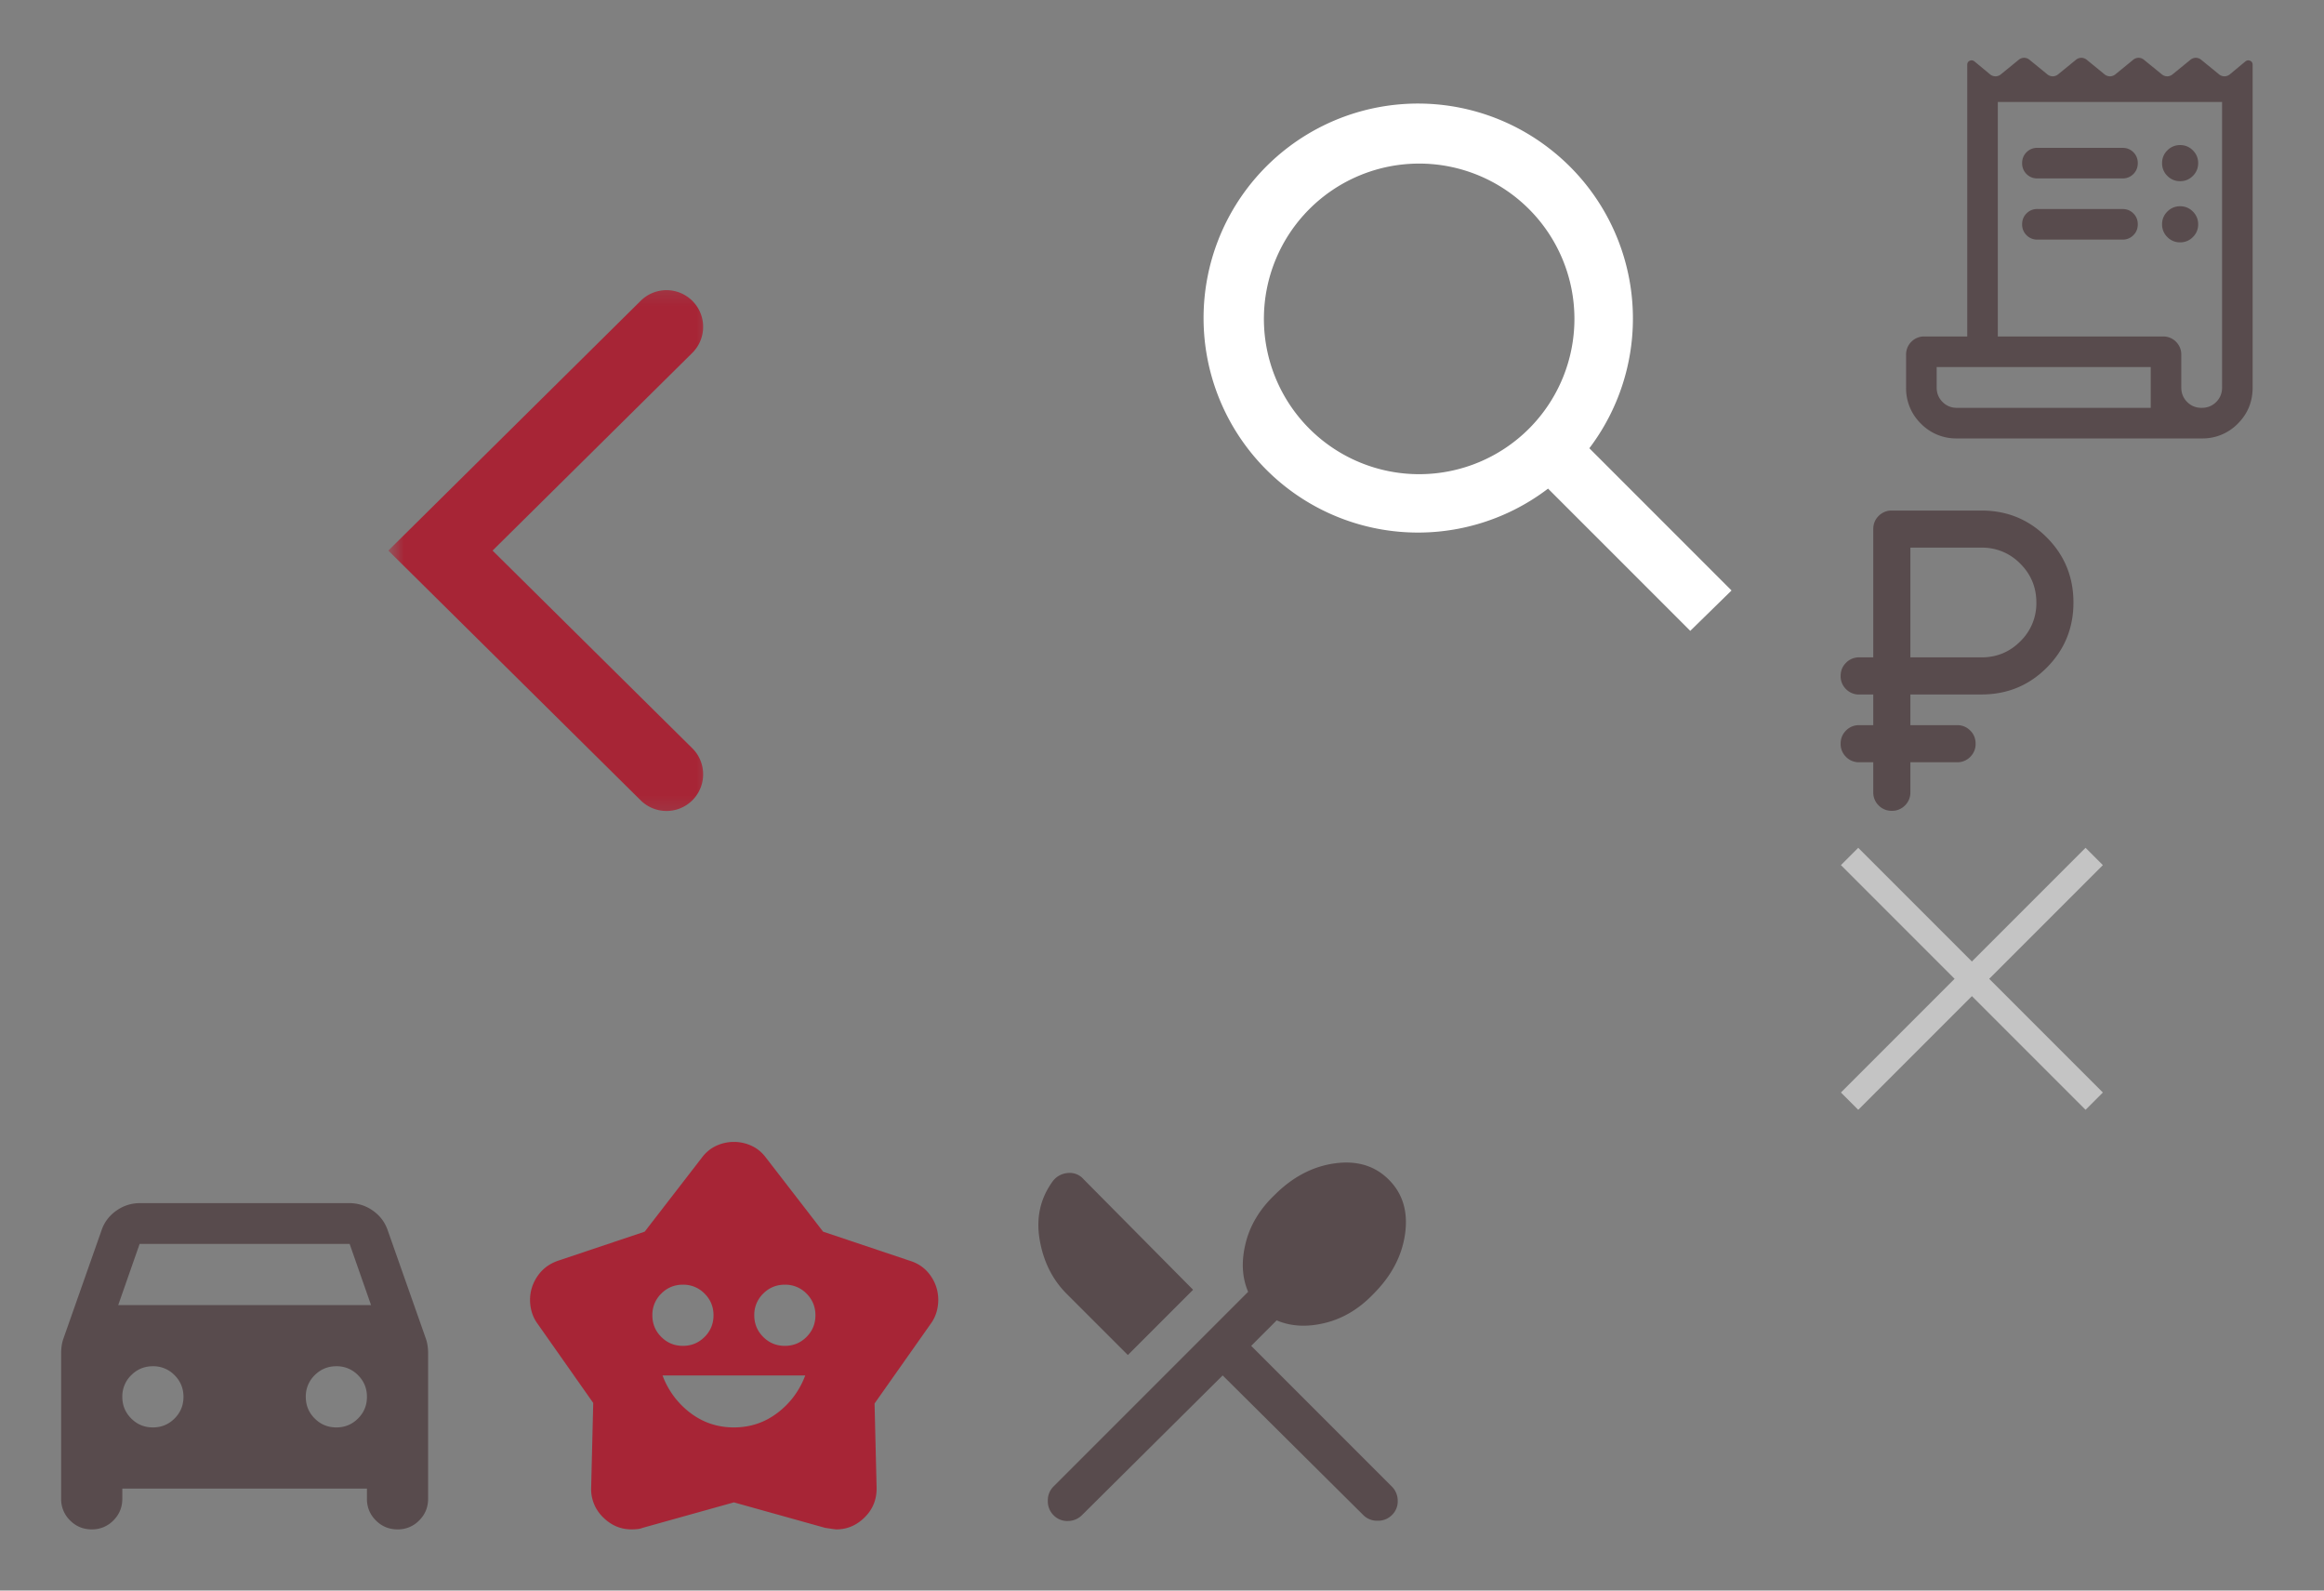 <?xml version="1.0" encoding="utf-8"?><svg width="95" height="65" viewBox="0 0 95 65" xmlns="http://www.w3.org/2000/svg" xmlns:xlink="http://www.w3.org/1999/xlink"><rect x="0" y="0" width="95" height="65" fill="#808080" stroke="none"/><svg width="20" height="20" fill="none" viewBox="0 0 20 20" id="car" y="45" xmlns="http://www.w3.org/2000/svg"><mask id="aa" style="mask-type:alpha" maskUnits="userSpaceOnUse" x="0" y="0" width="20" height="20"><path fill="#D9D9D9" d="M0 0h20v20H0z"/></mask><g mask="url(#aa)"><path d="M5 15.833v.417c0 .347-.122.642-.365.885a1.206 1.206 0 0 1-.885.365c-.347 0-.642-.122-.885-.365a1.206 1.206 0 0 1-.365-.885v-5.958c0-.098.007-.195.02-.292.015-.097.036-.188.063-.27l1.563-4.438c.11-.334.312-.605.604-.813.292-.208.618-.312.98-.312h8.54c.362 0 .688.104.98.312.292.208.493.48.604.813l1.563 4.437c.027.083.048.174.062.271.014.097.021.194.021.292v5.958c0 .347-.122.642-.365.885a1.206 1.206 0 0 1-.885.365c-.347 0-.642-.122-.885-.365A1.205 1.205 0 0 1 15 16.25v-.417H5Zm-.167-7.5h10.334l-.875-2.5H5.708l-.875 2.5Zm1.417 5c.347 0 .642-.121.885-.364s.365-.538.365-.886c0-.347-.122-.642-.365-.885a1.205 1.205 0 0 0-.885-.365c-.347 0-.642.122-.885.365a1.205 1.205 0 0 0-.365.885c0 .348.122.643.365.886s.538.364.885.364Zm7.5 0c.347 0 .642-.121.885-.364.244-.243.365-.538.365-.886 0-.347-.121-.642-.365-.885a1.205 1.205 0 0 0-.885-.365c-.347 0-.642.122-.885.365a1.205 1.205 0 0 0-.365.885c0 .348.121.643.365.886.243.243.538.364.885.364Z" fill="#584B4D"/></g></svg><svg width="11" height="12" fill="none" viewBox="0 0 11 12" id="close-icon" x="75" y="34" xmlns="http://www.w3.org/2000/svg"><path d="m.607 1 10 10M.607 11l10-10" stroke="#C4C4C4" stroke-miterlimit="10"/></svg><svg width="20" height="20" fill="none" viewBox="0 0 20 20" id="family_star" x="20" y="45" xmlns="http://www.w3.org/2000/svg"><mask id="ca" style="mask-type:alpha" maskUnits="userSpaceOnUse" x="0" y="0" width="20" height="20"><path fill="#D9D9D9" d="M0 0h20v20H0z"/></mask><g mask="url(#ca)"><path d="M10 13.333c.667 0 1.26-.198 1.781-.594.521-.395.9-.906 1.136-1.53H7.083a3.385 3.385 0 0 0 1.136 1.53c.52.396 1.114.594 1.781.594ZM7.917 10c.347 0 .642-.122.885-.365s.365-.538.365-.885-.122-.642-.365-.885a1.205 1.205 0 0 0-.885-.365c-.348 0-.643.121-.886.365a1.205 1.205 0 0 0-.364.885c0 .347.121.642.364.885s.538.365.886.365Zm4.166 0c.348 0 .643-.122.886-.365s.364-.538.364-.885-.121-.642-.364-.885a1.205 1.205 0 0 0-.886-.365c-.347 0-.642.121-.885.365a1.205 1.205 0 0 0-.365.885c0 .347.122.642.365.885s.538.365.885.365ZM6.354 5.333l2.333-3.02c.167-.223.365-.386.594-.49a1.718 1.718 0 0 1 1.438 0c.229.104.427.267.594.49l2.333 3.02 3.541 1.188c.362.11.646.316.855.614.208.299.312.629.312.99 0 .167-.024.333-.073.5a1.551 1.551 0 0 1-.24.48l-2.291 3.25.083 3.416c.014.486-.146.896-.479 1.229-.333.333-.722.5-1.166.5-.028 0-.181-.02-.459-.063L10 16.396l-3.73 1.041a.792.792 0 0 1-.228.052c-.084.008-.16.011-.23.011-.444 0-.833-.167-1.166-.5a1.602 1.602 0 0 1-.48-1.23l.084-3.437-2.27-3.229a1.55 1.55 0 0 1-.24-.479 1.778 1.778 0 0 1-.073-.5c0-.347.1-.67.302-.969.201-.298.482-.51.843-.635l3.542-1.188Z" fill="#A72536"/></g></svg><svg width="20" height="20" fill="none" viewBox="0 0 20 20" id="menu" x="40" y="45" xmlns="http://www.w3.org/2000/svg"><mask id="da" style="mask-type:alpha" maskUnits="userSpaceOnUse" x="0" y="0" width="20" height="20"><path fill="#D9D9D9" d="M0 0h20v20H0z"/></mask><g mask="url(#da)"><path d="m9.98 11.208-5.75 5.709a.814.814 0 0 1-.574.24.776.776 0 0 1-.593-.24.79.79 0 0 1-.23-.584.79.79 0 0 1 .23-.583l7.958-7.958c-.25-.584-.285-1.243-.104-1.98.18-.736.576-1.395 1.187-1.979.736-.736 1.556-1.166 2.459-1.291.902-.125 1.638.097 2.208.666.57.57.791 1.306.666 2.209-.125.902-.555 1.722-1.291 2.458-.584.611-1.243 1.007-1.98 1.188-.735.18-1.395.145-1.979-.105L11.146 10l5.75 5.75a.815.815 0 0 1 .24.573.776.776 0 0 1-.24.594.79.79 0 0 1-.584.229.79.79 0 0 1-.583-.23l-5.75-5.708Zm-3.876-.833-2.5-2.5c-.583-.583-.951-1.32-1.104-2.208-.153-.89.02-1.68.52-2.375a.844.844 0 0 1 .615-.354.744.744 0 0 1 .657.25l4.479 4.52-2.667 2.667Z" fill="#584B4D"/></g></svg><svg width="20" height="20" fill="none" viewBox="0 0 20 20" id="receipt" x="75" xmlns="http://www.w3.org/2000/svg"><mask id="ea" style="mask-type:alpha" maskUnits="userSpaceOnUse" x="0" y="0" width="20" height="20"><path fill="#D9D9D9" d="M0 0h20v20H0z"/></mask><g mask="url(#ea)"><path d="M5 17.917a2.011 2.011 0 0 1-1.478-.605 2.011 2.011 0 0 1-.605-1.479v-1.33a.73.73 0 0 1 .215-.537.73.73 0 0 1 .538-.216h1.747V2.655c0-.086.035-.144.105-.173.07-.03.137-.018.2.036l.613.508a.356.356 0 0 0 .236.093.356.356 0 0 0 .235-.093l.699-.57a.356.356 0 0 1 .235-.094c.085 0 .163.031.236.093l.699.57a.356.356 0 0 0 .235.094.356.356 0 0 0 .236-.093l.699-.57a.356.356 0 0 1 .235-.094c.085 0 .163.031.236.093l.698.57a.356.356 0 0 0 .236.094.356.356 0 0 0 .236-.093l.698-.57a.356.356 0 0 1 .236-.094c.084 0 .163.031.235.093l.7.57a.356.356 0 0 0 .235.094.356.356 0 0 0 .235-.093l.699-.57a.356.356 0 0 1 .236-.094c.084 0 .162.031.235.093l.699.57a.356.356 0 0 0 .236.094.356.356 0 0 0 .235-.093l.612-.508c.064-.054.131-.066.201-.036.07.029.105.087.105.173v13.178c0 .583-.201 1.075-.605 1.479a2.011 2.011 0 0 1-1.478.605H5Zm10-1.25c.236 0 .434-.08.594-.24.16-.16.24-.358.24-.594V4.167H6.666v9.583h6.747a.73.73 0 0 1 .537.216.73.73 0 0 1 .216.537v1.33c0 .236.08.434.24.594.159.16.357.24.593.24ZM8.285 6.042h3.478c.177 0 .326.06.445.18.12.119.18.267.18.445 0 .177-.06.325-.18.445a.605.605 0 0 1-.445.18H8.285a.605.605 0 0 1-.445-.18.605.605 0 0 1-.18-.445c0-.178.06-.326.18-.446s.268-.18.445-.18Zm0 2.5h3.478c.177 0 .326.06.445.18.12.119.18.267.18.445 0 .177-.06.325-.18.445a.605.605 0 0 1-.445.18H8.285a.605.605 0 0 1-.445-.18.605.605 0 0 1-.18-.445c0-.178.06-.326.18-.446s.268-.18.445-.18Zm5.834-1.138a.71.71 0 0 1-.522-.216.71.71 0 0 1-.216-.521.71.71 0 0 1 .216-.522.71.71 0 0 1 .522-.216.71.71 0 0 1 .521.216.71.71 0 0 1 .216.522.71.71 0 0 1-.216.521.71.71 0 0 1-.521.216Zm0 2.5a.71.71 0 0 1-.522-.216.71.71 0 0 1-.216-.521.71.71 0 0 1 .216-.522.71.71 0 0 1 .522-.216.71.71 0 0 1 .521.216.71.71 0 0 1 .216.522.71.71 0 0 1-.216.521.71.71 0 0 1-.521.216ZM5 16.667h7.917V15h-8.75v.833c0 .236.08.434.24.594.159.16.357.24.593.24Z" fill="#584B4D"/></g></svg><svg width="10" height="14" fill="none" viewBox="0 0 10 14" id="ruble" x="75" y="20" xmlns="http://www.w3.org/2000/svg"><path d="M1.575 12.377v-1.226H1a.732.732 0 0 1-.539-.22.733.733 0 0 1-.22-.538c0-.213.074-.392.22-.539A.733.733 0 0 1 1 9.634h.575V8.382H1a.733.733 0 0 1-.539-.22.733.733 0 0 1-.22-.538c0-.213.074-.393.22-.539A.733.733 0 0 1 1 6.864h.575V1.623c0-.213.073-.393.22-.539a.732.732 0 0 1 .538-.22H6c1.046 0 1.934.365 2.664 1.095.73.73 1.094 1.618 1.094 2.664s-.365 1.934-1.094 2.664C7.934 8.017 7.046 8.38 6 8.38H3.092v1.254H5c.213 0 .392.073.539.22.146.146.22.325.22.538a.733.733 0 0 1-.22.539.732.732 0 0 1-.539.22H3.092v1.225a.733.733 0 0 1-.22.539.733.733 0 0 1-.539.22.733.733 0 0 1-.538-.22.733.733 0 0 1-.22-.539Zm1.517-5.513H6c.62 0 1.15-.218 1.586-.655a2.16 2.16 0 0 0 .656-1.586c0-.62-.219-1.15-.656-1.586A2.16 2.16 0 0 0 6 2.38H3.092v4.483Z" fill="#584B4D"/></svg><svg width="30" height="30" fill="none" viewBox="0 0 30 30" id="search" x="45" xmlns="http://www.w3.org/2000/svg"><g clip-path="url(#ga)"><path d="m25.781 24.13-5.812-5.812a8.776 8.776 0 0 0-1.688-12.29 8.766 8.766 0 1 0 0 13.94l5.813 5.813 1.687-1.65Zm-12.76-4.752a6.346 6.346 0 1 1-.018-12.693 6.346 6.346 0 0 1 .019 12.693Z" fill="#fff"/></g><defs><clipPath id="ga"><path fill="#fff" d="M0 0h30v30H0z"/></clipPath></defs></svg><svg width="45" height="45" fill="none" viewBox="0 0 45 45" id="slider-arrow" xmlns="http://www.w3.org/2000/svg"><g clip-path="url(#ha)"><mask id="hb" style="mask-type:luminance" maskUnits="userSpaceOnUse" x="15" y="11" width="15" height="23"><path d="M15.875 11.25h13.5v22.5h-13.5v-22.5Z" fill="#fff"/></mask><g mask="url(#hb)"><path d="m20.135 22.5 8.164 8.078a1.498 1.498 0 0 1-2.108 2.13l-8.186-8.1-2.13-2.108 2.13-2.108 8.186-8.1a1.498 1.498 0 1 1 2.108 2.13L20.135 22.5Z" fill="#A72536"/></g></g><defs><clipPath id="ha"><path fill="#fff" transform="matrix(-1 0 0 1 29.5 11)" d="M0 0h14v23H0z"/></clipPath></defs></svg></svg>
